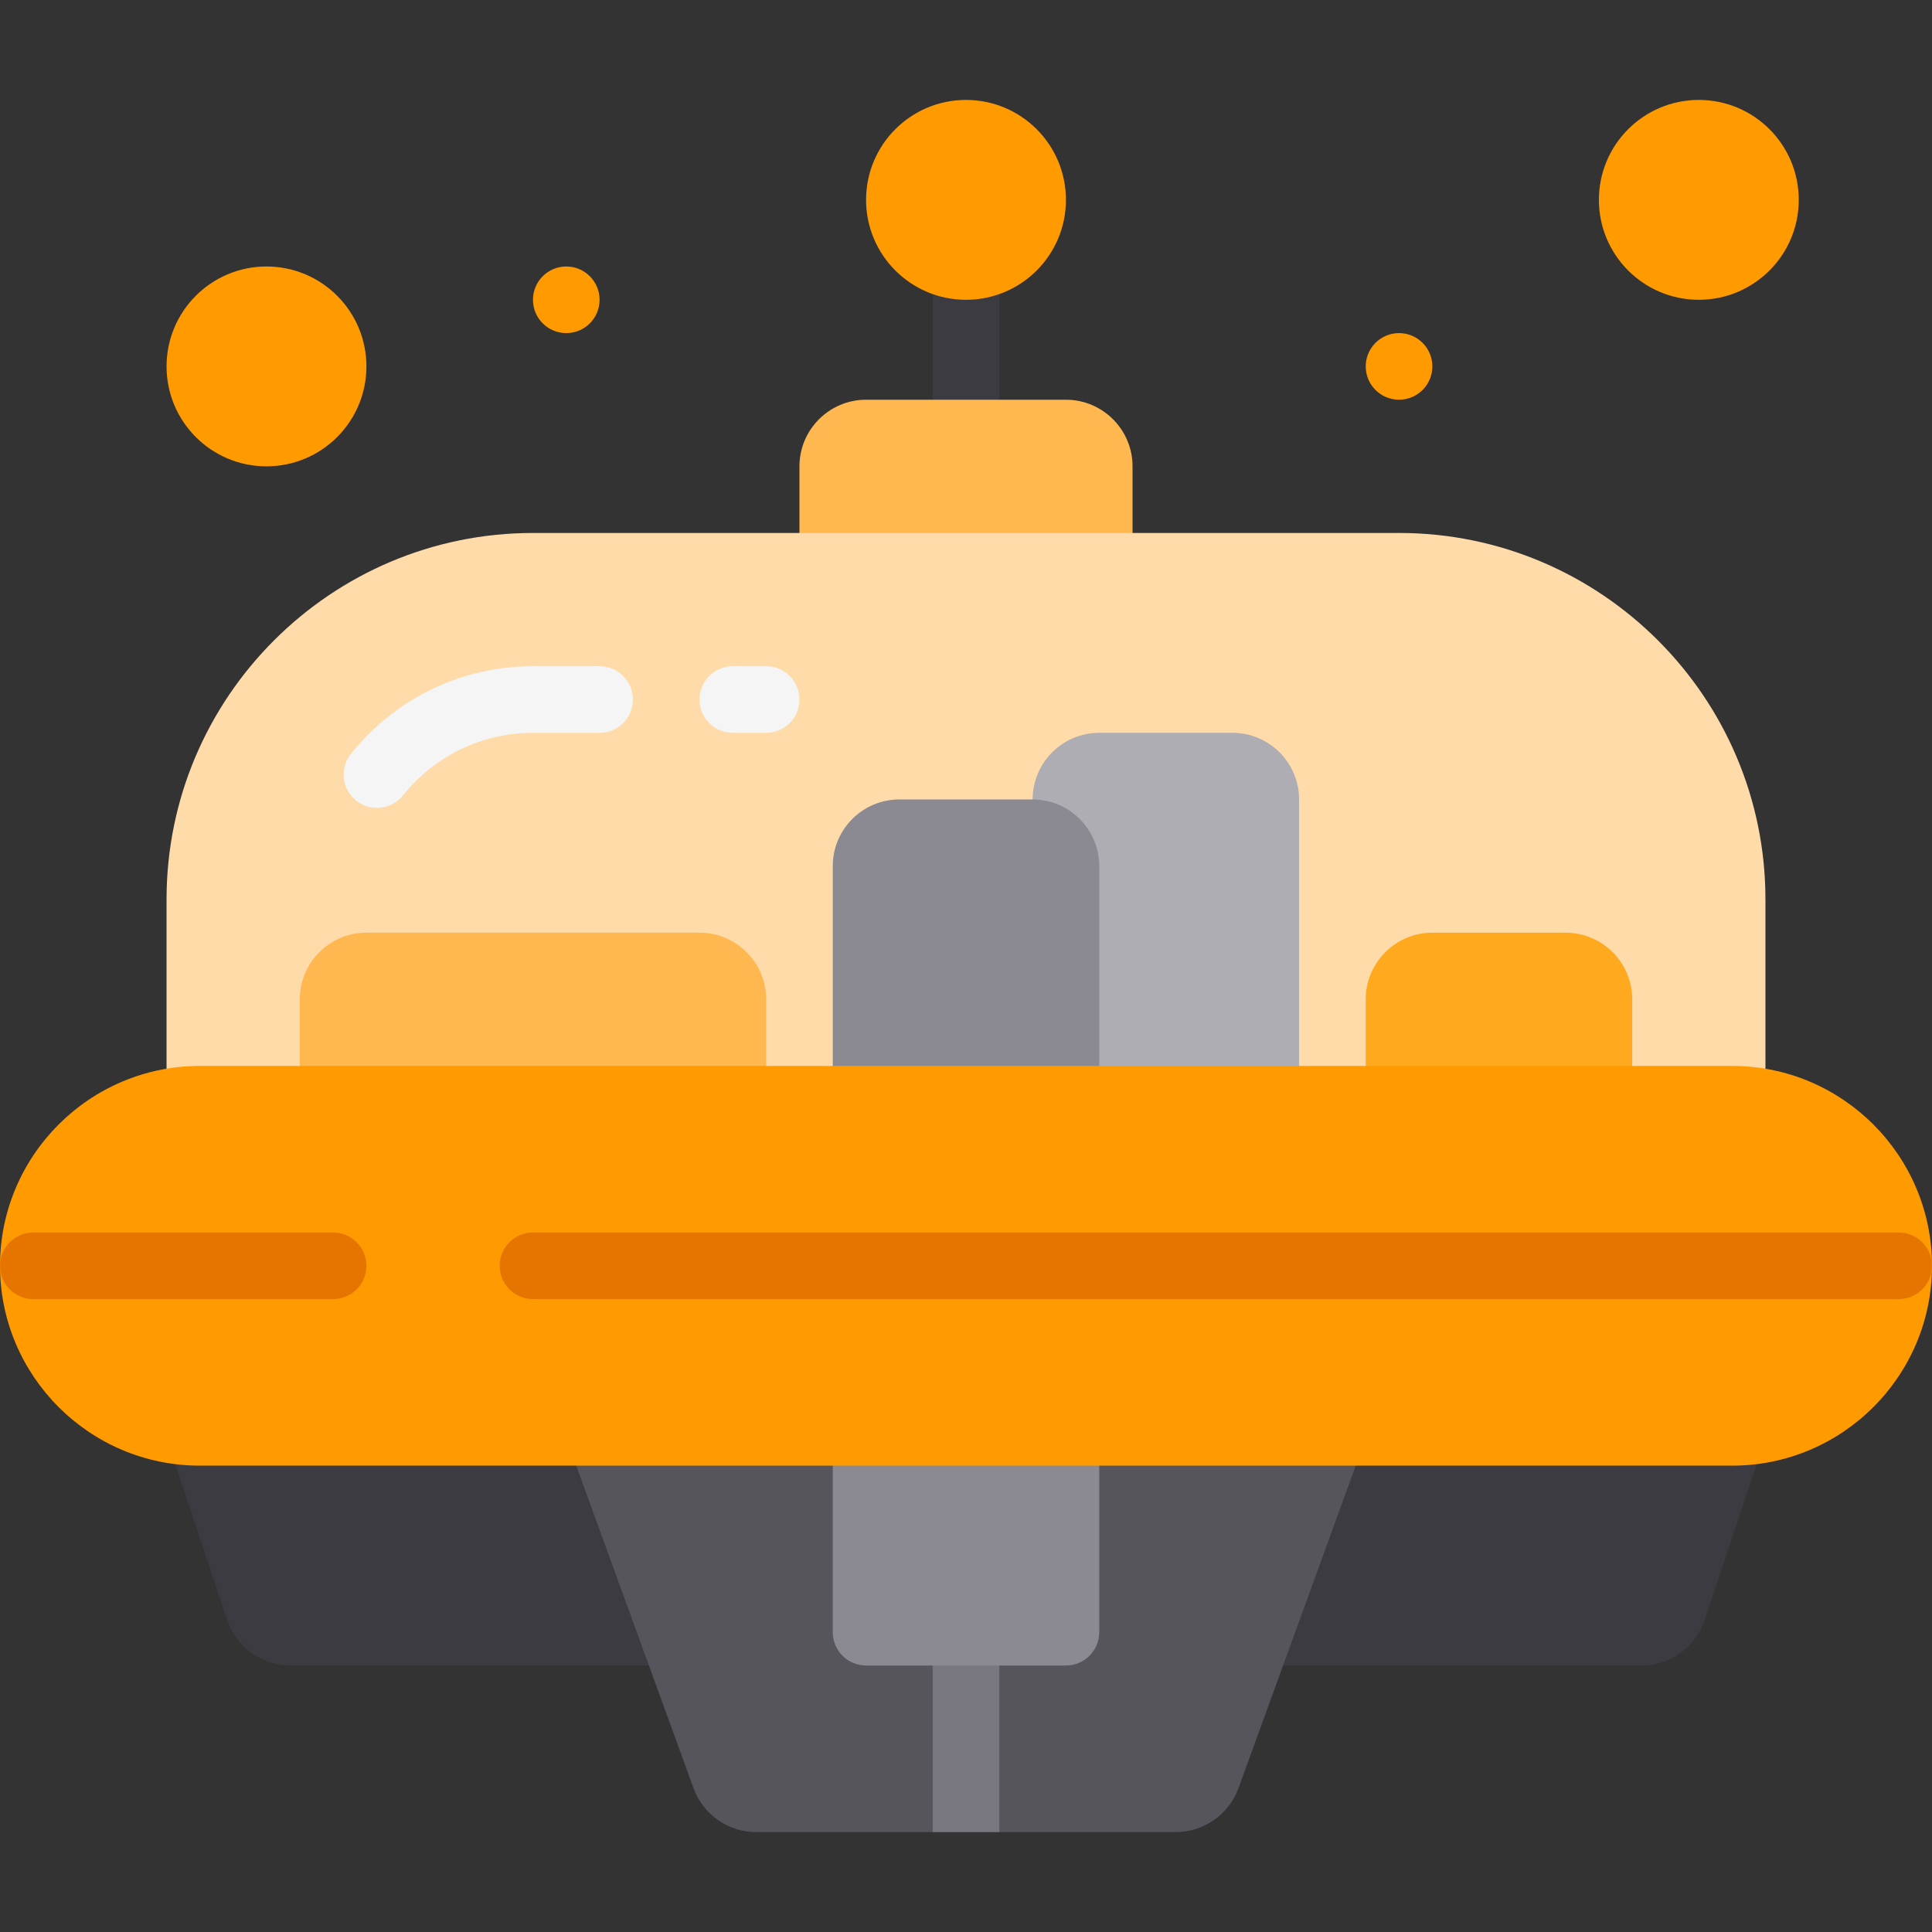 <svg id="Layer_1" enable-background="new 0 0 58 58" height="512" viewBox="0 0 58 58" width="512" xmlns="http://www.w3.org/2000/svg"><rect x="0" y="0" width="58" height="58" fill="#333333" stroke="none"/><path d="m29 14c-.552 0-1-.447-1-1v-5c0-.553.448-1 1-1s1 .447 1 1v5c0 .553-.448 1-1 1z" fill="#3c3b41"/><path d="m18.94 42.658c-.144-.395-.52-.658-.94-.658h-12c-.321 0-.623.154-.811.415s-.239.597-.138.901l1.772 5.316c.273.818 1.036 1.368 1.898 1.368h11.459c.326 0 .632-.159.819-.426.188-.268.232-.609.121-.916z" fill="#3c3b41"/><path d="m52.812 42.415c-.189-.261-.491-.415-.812-.415h-12c-.421 0-.796.264-.939.658l-2.18 6c-.111.307-.066.648.12.916.187.267.493.426.819.426h11.459c.862 0 1.625-.55 1.896-1.367l1.772-5.316c.104-.305.052-.641-.135-.902z" fill="#3c3b41"/><path d="m40.939 43.342c.112-.307.066-.648-.12-.916-.187-.267-.493-.426-.819-.426h-22c-.326 0-.632.159-.819.426-.188.268-.232.609-.121.916l3.761 10.341c.285.788 1.041 1.317 1.879 1.317h12.6c.838 0 1.594-.529 1.879-1.316z" fill="#57555c"/><path d="m28 55v-6c0-.553.448-1 1-1s1 .447 1 1v6z" fill="#78777f"/><path d="m33 43c0-.553-.447-1-1-1h-6c-.552 0-1 .447-1 1v6c0 .553.448 1 1 1h6c.553 0 1-.447 1-1z" fill="#8b8992"/><path d="m32 12h-6c-1.103 0-2 .897-2 2v3c0 .553.448 1 1 1h8c.553 0 1-.447 1-1v-3c0-1.103-.897-2-2-2z" fill="#ffb74f"/><circle cx="29" cy="6" fill="#ff9a00" r="3"/><path d="m42 16h-26c-6.065 0-11 4.935-11 11v6c0 .553.448 1 1 1h46c.553 0 1-.447 1-1v-6c0-6.065-4.935-11-11-11z" fill="#ffdba9"/><path d="m11.316 24.254c-.22 0-.44-.072-.625-.22-.431-.346-.5-.975-.155-1.405 1.339-1.671 3.331-2.629 5.464-2.629h2c.552 0 1 .447 1 1s-.448 1-1 1h-2c-1.523 0-2.946.685-3.903 1.879-.198.247-.488.375-.781.375z" fill="#f5f5f5"/><path d="m23 22h-1c-.552 0-1-.447-1-1s.448-1 1-1h1c.552 0 1 .447 1 1s-.448 1-1 1z" fill="#f5f5f5"/><path d="m37 22h-4c-1.103 0-2 .897-2 2v9c0 .552.447 1 1 1h6c.553 0 1-.448 1-1v-9c0-1.103-.897-2-2-2z" fill="#aeadb3"/><path d="m31 24h-4c-1.103 0-2 .897-2 2v7c0 .552.447 1 1 1h6c.553 0 1-.448 1-1v-7c0-1.103-.897-2-2-2z" fill="#8b8992"/><path d="m21 28h-10c-1.103 0-2 .897-2 2v3c0 .552.447 1 1 1h12c.553 0 1-.448 1-1v-3c0-1.103-.897-2-2-2z" fill="#ffb74f"/><path d="m47 28h-4c-1.103 0-2 .897-2 2v3c0 .552.447 1 1 1h6c.553 0 1-.448 1-1v-3c0-1.103-.897-2-2-2z" fill="#ffa91f"/><path d="m58 38c0-3.309-2.691-6-6-6h-46c-3.309 0-6 2.691-6 6s2.691 6 6 6h46c3.309 0 6-2.691 6-6z" fill="#ff9a00"/><path d="m10 39h-9c-.552 0-1-.447-1-1s.448-1 1-1h9c.552 0 1 .447 1 1s-.448 1-1 1z" fill="#e67500"/><path d="m57 39h-41c-.552 0-1-.447-1-1s.448-1 1-1h41c.553 0 1 .447 1 1s-.447 1-1 1z" fill="#e67500"/><g fill="#ff9a00"><circle cx="51" cy="6" r="3"/><circle cx="8" cy="11" r="3"/><circle cx="42" cy="11" r="1"/><circle cx="17" cy="9" r="1"/></g></svg>